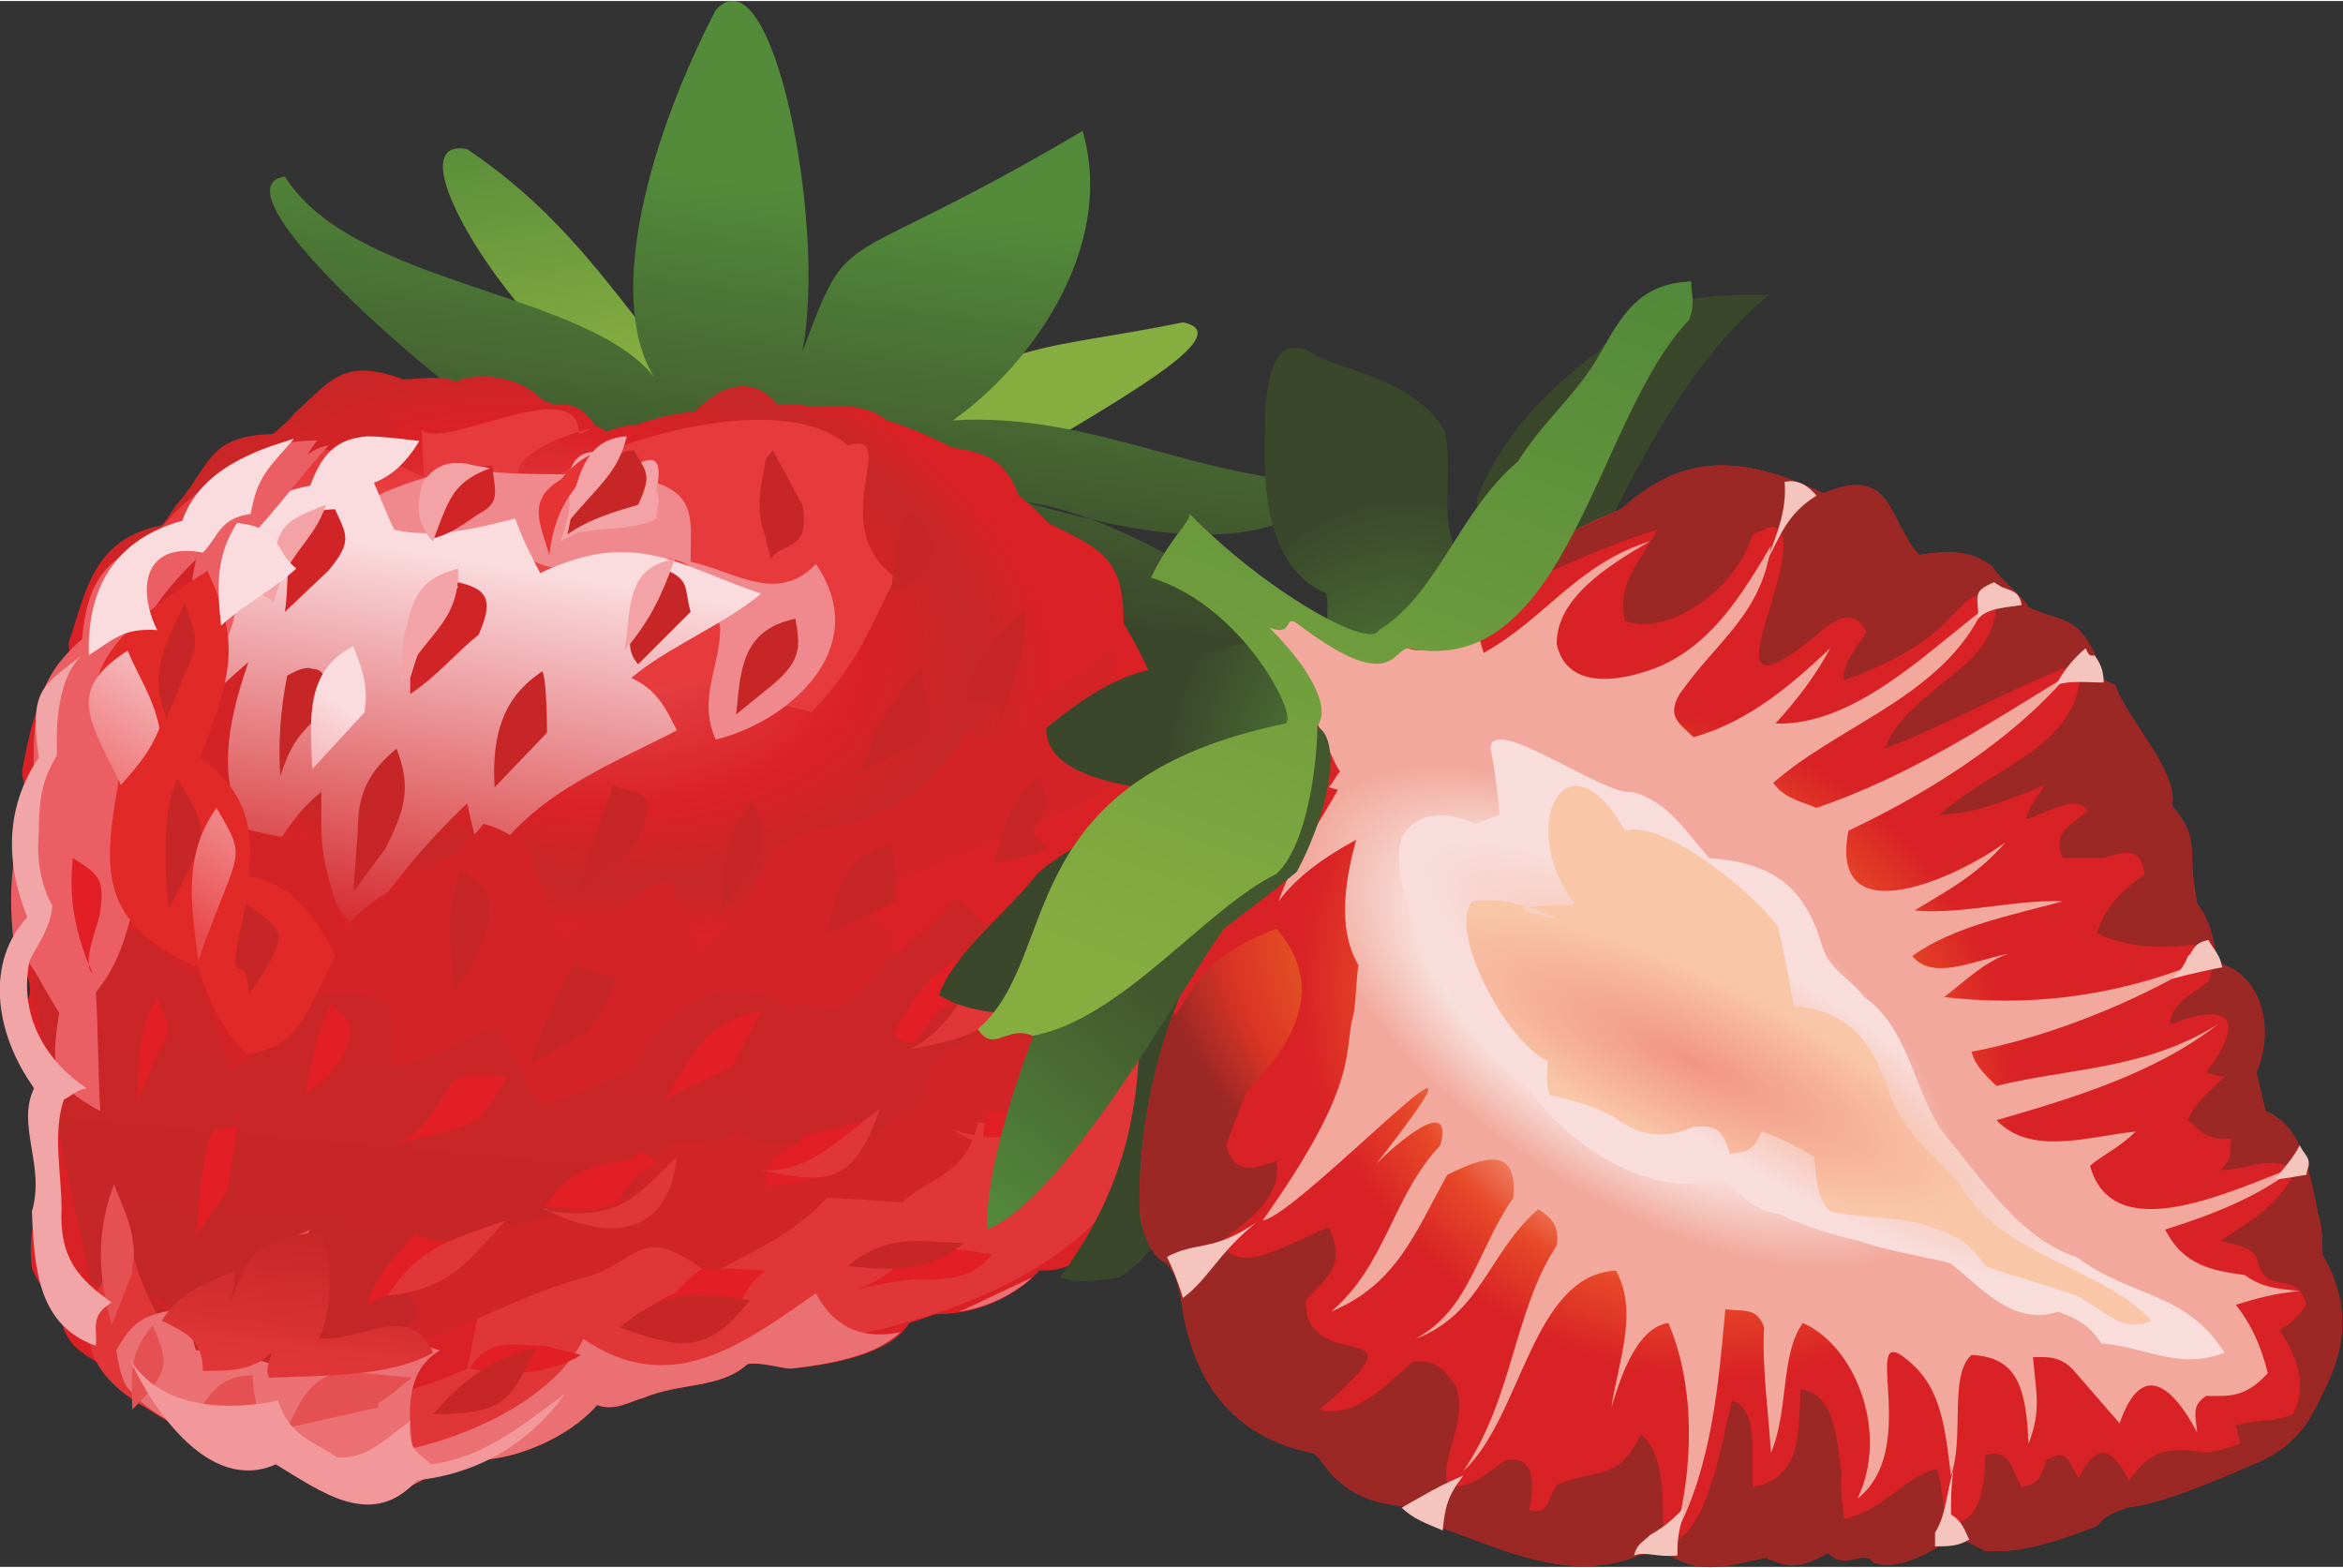 <?xml version="1.0" encoding="UTF-8"?>
<!DOCTYPE svg PUBLIC "-//W3C//DTD SVG 1.1//EN" "http://www.w3.org/Graphics/SVG/1.1/DTD/svg11.dtd">
<!-- Creator: CorelDRAW X7 -->
<svg xmlns="http://www.w3.org/2000/svg" xml:space="preserve" width="1067px" height="714px" version="1.1" shape-rendering="geometricPrecision" text-rendering="geometricPrecision" image-rendering="optimizeQuality" fill-rule="evenodd" clip-rule="evenodd"
viewBox="0 0 1028 687"
 xmlns:xlink="http://www.w3.org/1999/xlink">
 <rect x="0" y="0" width="1028" height="687" fill="#333333" stroke="none"/>
 <defs>
    <linearGradient id="id0" gradientUnits="userSpaceOnUse" x1="321.028" y1="25.958" x2="340.362" y2="151.137">
     <stop offset="0" stop-opacity="1" stop-color="#53893A"/>
     <stop offset="1" stop-opacity="1" stop-color="#86AD40"/>
    </linearGradient>
    <linearGradient id="id1" gradientUnits="userSpaceOnUse" x1="371.993" y1="85.6" x2="350.671" y2="256.544">
     <stop offset="0" stop-opacity="1" stop-color="#538B3A"/>
     <stop offset="1" stop-opacity="1" stop-color="#3B472B"/>
    </linearGradient>
    <radialGradient id="id2" gradientUnits="userSpaceOnUse" gradientTransform="matrix(1.399 0.277 -0.178 0.885 -51 -38)" cx="247.973" cy="270.468" r="151.069" fx="247.973" fy="270.468">
     <stop offset="0" stop-opacity="1" stop-color="#EA5558"/>
     <stop offset="0.612" stop-opacity="1" stop-color="#DA2125"/>
     <stop offset="0.839" stop-opacity="1" stop-color="#C62727"/>
     <stop offset="1" stop-opacity="1" stop-color="#DA2125"/>
    </radialGradient>
    <linearGradient id="id3" gradientUnits="userSpaceOnUse" x1="213.275" y1="464.012" x2="199.768" y2="616.175">
     <stop offset="0" stop-opacity="1" stop-color="#CA2627"/>
     <stop offset="1" stop-opacity="1" stop-color="#C12728"/>
    </linearGradient>
    <radialGradient id="id4" gradientUnits="userSpaceOnUse" gradientTransform="matrix(1.458 0.259 -0.078 0.374 -64 104)" cx="180.642" cy="240.253" r="75.678" fx="180.642" fy="240.253">
     <stop offset="0" stop-opacity="1" stop-color="#EA5558"/>
     <stop offset="1" stop-opacity="1" stop-color="#E73A3C"/>
    </radialGradient>
    <linearGradient id="id5" gradientUnits="userSpaceOnUse" x1="189.637" y1="243.17" x2="160.811" y2="415.496">
     <stop offset="0" stop-opacity="1" stop-color="#FADBDE"/>
     <stop offset="1" stop-opacity="1" stop-color="#D32326"/>
    </linearGradient>
    <linearGradient id="id6" gradientUnits="userSpaceOnUse" x1="127.621" y1="295.201" x2="65.278" y2="396.746">
     <stop offset="0" stop-opacity="1" stop-color="#FADBDE"/>
     <stop offset="1" stop-opacity="1" stop-color="#E94A4C"/>
    </linearGradient>
    <linearGradient id="id7" gradientUnits="userSpaceOnUse" x1="133.335" y1="600.03" x2="140.425" y2="541.298">
     <stop offset="0" stop-opacity="1" stop-color="#E13637"/>
     <stop offset="1" stop-opacity="1" stop-color="#C62727"/>
    </linearGradient>
    <radialGradient id="id8" gradientUnits="userSpaceOnUse" gradientTransform="matrix(-0.085 1.095 -0.851 0.022 947 -329)" cx="605.212" cy="341.024" r="111.877" fx="605.212" fy="341.024">
     <stop offset="0" stop-opacity="1" stop-color="#538B3A"/>
     <stop offset="1" stop-opacity="1" stop-color="#3B472B"/>
    </radialGradient>
    <radialGradient id="id9" gradientUnits="userSpaceOnUse" gradientTransform="matrix(1.224 0.839 -0.694 1.023 153 -620)" cx="727.043" cy="455.235" r="112.13" fx="727.043" fy="455.235">
     <stop offset="0" stop-opacity="1" stop-color="#EF7C24"/>
     <stop offset="0.38" stop-opacity="1" stop-color="#F6CBB2"/>
     <stop offset="0.749" stop-opacity="1" stop-color="#E74928"/>
     <stop offset="1" stop-opacity="1" stop-color="#D92226"/>
    </radialGradient>
    <radialGradient id="id10" gradientUnits="userSpaceOnUse" gradientTransform="matrix(1.381 0.725 -0.516 0.913 -40 -470)" cx="700.67" cy="440.746" r="133.343" fx="700.67" fy="440.746">
     <stop offset="0" stop-opacity="1" stop-color="#E43024"/>
     <stop offset="0.62" stop-opacity="1" stop-color="#E45723"/>
     <stop offset="0.82" stop-opacity="1" stop-color="#DC3525"/>
     <stop offset="1" stop-opacity="1" stop-color="#9B2825"/>
    </radialGradient>
    <radialGradient id="id11" gradientUnits="userSpaceOnUse" gradientTransform="matrix(1.363 0.891 -0.405 0.653 -79 -483)" cx="715.343" cy="446.126" r="100.064" fx="715.343" fy="446.126">
     <stop offset="0" stop-opacity="1" stop-color="#FAFBFB"/>
     <stop offset="0.541" stop-opacity="1" stop-color="#F9F0EC"/>
     <stop offset="1" stop-opacity="1" stop-color="#F2A89C"/>
    </radialGradient>
    <radialGradient id="id12" gradientUnits="userSpaceOnUse" gradientTransform="matrix(1.389 0.882 -0.213 0.329 -200 -366)" cx="769.385" cy="465.201" r="103.992" fx="769.385" fy="465.201">
     <stop offset="0" stop-opacity="1" stop-color="#F6B293"/>
     <stop offset="1" stop-opacity="1" stop-color="#F8DDDB"/>
    </radialGradient>
    <radialGradient id="id13" gradientUnits="userSpaceOnUse" gradientTransform="matrix(1.419 0.688 -0.233 0.386 -203 -225)" cx="742.553" cy="465.132" r="84.759" fx="742.553" fy="465.132">
     <stop offset="0" stop-opacity="1" stop-color="#F29584"/>
     <stop offset="1" stop-opacity="1" stop-color="#F9C6A8"/>
    </radialGradient>
    <linearGradient id="id14" gradientUnits="userSpaceOnUse" x1="441.252" y1="540.41" x2="519.387" y2="445.84">
     <stop offset="0" stop-opacity="1" stop-color="#53893A"/>
     <stop offset="1" stop-opacity="1" stop-color="#42572E"/>
    </linearGradient>
    <linearGradient id="id15" gradientUnits="userSpaceOnUse" x1="652.369" y1="100.898" x2="530.652" y2="439.118">
     <stop offset="0" stop-opacity="1" stop-color="#53893A"/>
     <stop offset="1" stop-opacity="1" stop-color="#86AD40"/>
    </linearGradient>
 </defs>
 <g id="Слой_x0020_1">
  <g id="_3435716720">
   <path fill="url(#id0)" d="M519 141c-64,13 -82,7 -129,51 17,10 31,14 53,12 44,-27 102,-58 76,-63zm-314 -76c-35,-7 22,87 86,125 10,-10 14,-2 13,-21 -30,-32 -50,-71 -99,-104z"/>
   <path fill="url(#id1)" d="M247 204c-49,-28 -156,-122 -122,-127 30,48 132,50 162,88 -22,-36 -1,-107 27,-161 25,-28 49,95 38,150 22,-59 13,-32 123,-97 15,52 -24,104 -57,127 63,-4 112,29 172,27 -37,39 -102,19 -140,9 53,5 166,85 131,94 -71,10 -90,-23 -131,-42 -75,-44 -140,6 -203,-68l0 0z"/>
   <path fill="url(#id2)" d="M326 169c-8,0 -15,5 -21,11 -9,1 -18,3 -26,6 -4,0 -8,1 -13,3 -1,-1 -3,-2 -5,-3 -4,-6 -9,-10 -18,-9 -2,-1 -3,-1 -5,-2 -13,-13 -32,-11 -38,-8 -6,-3 -18,-1 -23,-1 -27,-10 -32,1 -48,15 -2,3 -5,5 -7,7 -1,1 -2,2 -3,2 -26,1 -26,11 -39,28 -4,4 -6,9 -9,12 -30,6 -33,28 -41,52 1,3 0,6 0,8 -14,15 -16,26 -20,46 -1,4 1,7 1,10 -1,7 -1,15 -2,22 -5,26 -3,41 4,63l0 1c1,5 -2,8 -4,13 3,14 3,31 9,40 1,0 1,1 1,1 1,5 1,9 2,13 -1,10 -2,23 -2,29 -6,8 -6,18 -5,28 2,5 4,8 7,11l0 1c2,4 4,7 6,10 1,10 8,15 17,20 2,2 5,4 8,6 15,23 45,29 70,31 2,1 3,2 5,2 11,12 20,14 36,17 13,2 23,-5 31,-11 3,-1 6,-2 9,-3 21,2 47,-10 59,-24 8,3 15,-2 20,-3 16,-7 34,-4 46,-15 6,-1 15,2 19,2 21,-2 44,-7 52,-20 3,-1 6,-2 9,-3 2,-1 5,-1 7,-1 17,-1 32,-9 41,-19 12,0 17,-3 24,-12 10,-6 13,-15 16,-25 17,-12 17,-21 19,-43 5,-7 6,-14 9,-20 9,-15 10,-37 6,-51 0,-7 0,-14 -1,-21 1,-3 1,-6 1,-9 4,-18 0,-26 -8,-34 -2,-10 -5,-20 -9,-30l0 0 0 0 -1 -1 0 0c-1,-4 -4,-11 -8,-17 -3,-7 -7,-14 -11,-21 0,-28 -9,-32 -31,-43 -1,0 -2,-1 -3,-2 -4,-4 -8,-8 -12,-11 -6,-16 -15,-19 -29,-21 -10,-5 -19,-9 -29,-12 -7,-6 -18,-7 -28,-6 -3,0 -6,0 -10,-1 -3,0 -6,0 -10,0 -5,-6 -10,-8 -15,-8l0 0z"/>
   <path fill="url(#id3)" d="M517 335c-16,32 -47,55 -86,70 -3,-4 -5,-8 -12,-11 -7,8 -15,16 -24,23 -68,18 -151,20 -225,12 1,-2 1,-4 2,-7 -5,2 -9,4 -12,6 -64,-8 -119,-22 -149,-39 2,59 29,173 29,173l55 41 51 -4c186,-107 395,-79 371,-264l0 0z"/>
   <path fill="#E13637" fill-rule="nonzero" d="M57 545c21,86 97,78 148,55 4,-20 8,-39 12,-59 75,7 120,-27 189,-43 20,-11 29,-20 47,-34 69,14 70,-47 74,-103 4,131 -26,196 -150,224 -30,-6 -49,7 -68,18 -44,4 -76,27 -114,41 -91,-4 -200,-28 -138,-99z"/>
   <path fill="url(#id4)" d="M186 209c-79,-42 -142,37 -128,66l90 -2c-12,17 8,17 11,25 23,9 43,-4 58,-8l12 17c31,-3 57,-8 91,-6 10,8 24,7 36,11 22,-23 25,-37 37,-59 -32,-23 3,-65 -21,-58 -34,-30 -134,8 -134,21 -38,-15 41,-35 16,-26 0,-28 -60,8 -69,-2l1 21z"/>
   <path fill="#F0898D" fill-rule="nonzero" d="M158 221c13,-8 37,-15 46,-16 27,5 56,0 83,6 19,6 16,18 16,35 19,4 38,19 55,1 26,38 -14,70 -44,77 -8,-18 2,-32 2,-49 -14,-65 -53,1 -96,-39 -26,-1 -69,30 -62,-15l0 0z"/>
   <path fill="url(#id5)" d="M105 226c25,-17 37,-12 57,-19 4,8 7,17 11,25 18,4 38,-1 53,-5 4,11 8,18 11,24 42,-20 61,-3 97,9 -17,14 -42,24 -57,37 11,5 15,13 20,23 -31,16 -66,29 -85,62 -2,-10 -5,-20 -7,-30 -20,19 -34,37 -47,56 -19,-13 -17,-44 -17,-61 -19,15 -25,38 -41,53 -12,-28 -20,-53 -21,-85 -9,17 -19,30 -35,41 -23,-70 20,-129 61,-130l0 0z"/>
   <path fill="#EB5F64" fill-rule="nonzero" d="M146 193c-37,-2 -50,12 -68,42 -33,5 -40,22 -42,45 -21,18 -22,35 -21,65 -9,24 -12,41 -9,68 10,12 13,20 20,31 -4,24 -3,32 18,43 -1,-15 -1,-43 -2,-52 9,-11 13,-23 16,-36 22,-19 18,-33 1,-54 22,-8 27,-18 36,-36 -3,-11 -11,-10 -17,-16 29,-2 25,-31 29,-55 14,-14 25,-30 39,-45l0 0z"/>
   <path fill="#D02427" fill-rule="nonzero" d="M134 602c11,-8 26,-10 39,-16 23,-13 -2,-23 -2,-26 15,-16 30,-18 50,-22 20,-5 53,-13 57,-15 11,-35 25,-15 46,-27 8,7 17,4 26,6 30,5 40,-12 57,-22 -4,-18 19,-23 24,-28 17,3 31,4 48,7 27,-7 28,-24 37,-46 -8,41 -39,61 -65,81l-22 -2c-5,24 -22,24 -33,35l-33 -2c-18,19 -34,23 -51,34 -31,-23 -30,-8 -52,0 -30,8 -50,20 -72,28 -59,47 -89,-3 -125,-21 23,23 48,28 71,36l0 0z"/>
   <path fill="#D32326" fill-rule="nonzero" d="M86 245c-28,27 -36,51 -34,100 -3,40 -4,59 32,82 1,0 2,0 3,0 4,15 9,28 14,42 19,-11 30,-23 35,-34 8,1 16,1 24,1 3,1 6,2 10,3 3,7 2,26 2,29 15,-3 29,-11 42,-17l2 1 -1 1c1,-1 2,-2 2,-3 8,10 13,22 19,34 14,-2 28,-9 40,-15l1 0c18,-32 42,-44 71,-27 1,0 2,-1 2,-2l18 2c31,-22 28,-35 10,-43 2,-3 3,-5 4,-8 38,-16 77,-31 114,-49 -3,-22 -6,-33 -8,-58 -10,7 -19,14 -30,20 -8,17 -21,28 -33,15 -13,24 -36,41 -65,44 -7,2 -14,5 -21,8 -9,16 -14,36 -33,45 -5,-10 -10,-19 -11,-30 -3,0 -5,1 -8,1 -11,9 -23,18 -41,22 -5,-11 -11,-23 -13,-36 -6,-5 -12,-10 -21,-12 -13,19 -45,26 -61,46 -5,-15 -9,-28 -10,-39 -1,1 -2,1 -3,2 -10,-3 -21,-4 -31,-7 -11,-22 -8,-44 2,-73 -8,7 -16,14 -22,21 -2,-3 -5,-6 -9,-10 3,-18 4,-37 8,-56l0 0z"/>
   <path fill="#E12928" fill-rule="nonzero" d="M91 250c16,34 9,48 -3,82 22,16 23,34 21,52 20,3 31,20 38,35 -12,22 -14,40 -39,43 -11,-12 -17,-24 -21,-38 -47,-20 -41,-47 -34,-87 -33,-42 10,-69 38,-87l0 0z"/>
   <path fill="#D02427" fill-rule="nonzero" d="M196 254l5 3c-13,13 -16,24 -21,40l0 7c12,-8 19,-17 30,-26 8,-18 2,-21 -14,-24l0 0zm-49 -31c-25,0 -19,26 -22,45l19 -18c11,-13 8,-16 3,-27l0 0zm69 -19c-17,0 -19,1 -26,17l-1 15c9,-2 15,-7 21,-11 10,-5 7,-10 6,-21zm-51 -25c-15,3 -23,8 -30,20 12,-9 22,-1 34,-1 9,-13 5,-12 -4,-19z"/>
   <path fill="#F3A3A5" fill-rule="nonzero" d="M274 203c3,5 19,-13 14,12 2,4 0,8 0,12 -9,5 -22,4 -33,6 -3,0 -6,3 -9,4 2,-6 3,-9 4,-16 -4,-22 8,-29 24,-18l0 0z"/>
   <path fill="#C72627" fill-rule="nonzero" d="M252 423c-7,8 -19,41 -19,43 8,-4 17,-10 25,-14 6,-8 10,-16 13,-24 -7,0 -13,-3 -19,-5l0 0zm-144 -27c-11,47 1,15 1,40 20,-28 15,-28 -1,-40zm94 -15c-7,18 -4,34 -3,53 9,-10 13,-20 16,-32 1,-13 -4,-14 -13,-21zm189 -12c-23,10 -23,19 -28,40l30 -14c0,-8 0,-15 -2,-26zm-313 -28c-8,14 -5,48 -4,57 5,-8 9,-18 13,-25 4,-14 -3,-20 -9,-32zm252 10c-13,15 -12,32 -14,50l17 -25c2,-8 2,-16 -3,-25l0 0zm-61 -7c-5,14 -13,38 -16,48l22 -18c7,-7 7,-13 10,-21 -5,-9 -9,-5 -16,-9zm-95 -16c-12,10 -17,19 -17,36l-2 27 14 -19c8,-16 12,-26 5,-44zm282 12c-14,11 -15,23 -20,38 45,-8 8,-7 20,-18 6,-10 2,-11 0,-20l0 0zm-319 -47c-2,-1 -6,0 -11,3 -3,15 -4,30 -3,44 4,-12 7,-18 20,-29 0,-7 2,-18 -6,-18zm101 1c-10,7 -23,18 -21,51l23 -24c0,-2 0,-22 -2,-27zm251 6c-3,14 2,28 4,41l15 -19c-4,-10 -16,-20 -19,-22zm-85 -7c-9,9 -13,17 -20,26 -3,12 0,5 -8,20 10,-6 22,-10 31,-16 2,-11 -1,-19 -3,-30l0 0zm-323 -29c-11,24 -15,31 -8,51l12 -29c2,-10 -2,-15 -4,-22zm268 7c-24,5 -24,23 -26,42l16 -13c13,-11 12,-17 10,-29l0 0zm101 -4c-12,10 -23,20 -27,40 7,1 11,-2 18,4 4,-16 9,-24 9,-44l0 0zm-159 -18c-5,9 -10,16 -15,26 1,7 -1,10 4,16l23 -23c-3,-11 0,-14 -12,-19l0 0zm108 -25c-7,8 -7,30 -8,35 6,-1 11,-6 16,-10 4,-15 2,-16 -8,-25zm-121 -27c-18,3 -18,8 -26,23 -1,4 -2,9 -3,14 10,-7 21,-10 31,-13 6,-13 4,-14 -2,-24zm61 0l-3 4c-2,11 -5,23 0,34 0,3 2,7 2,10 5,-8 18,-3 14,-24l-13 -24 0 0z"/>
   <path fill="#E63333" fill-rule="nonzero" d="M246 210c-15,9 -9,19 -5,33 3,-25 14,-32 27,-47 -11,3 -15,6 -22,14z"/>
   <path fill="#EA7073" fill-rule="nonzero" d="M81 573c-16,4 -21,3 -30,19 1,6 2,11 4,15 15,20 43,26 67,28 2,1 3,2 5,2 11,12 20,14 36,17 12,2 23,-5 31,-11 3,-1 6,-2 9,-3 21,2 47,-10 59,-24 8,3 15,-2 20,-3 16,-7 34,-4 46,-15 6,-1 15,2 19,2 18,-2 38,-6 48,-16 -14,3 -28,0 -37,-17 -33,23 -64,46 -102,20 -12,24 -45,41 -75,48 -1,-11 -5,-33 12,-43 -27,-9 -46,2 -73,6 -6,-1 -21,-7 -34,-6 -2,-6 -3,-13 -5,-19l0 0zm372 -13c-9,4 -21,10 -32,15 13,-2 24,-8 32,-15z"/>
   <path fill="#E11F25" fill-rule="nonzero" d="M239 590c-14,0 -24,-4 -33,10 17,3 34,3 49,-6l-16 -4zm79 -34c-10,5 -3,-9 -22,11 0,0 -10,3 -17,13 6,0 30,-8 44,-5 3,-7 6,-13 13,-18l-18 -1 0 0zm-102 -17c-13,1 -15,10 -34,2 -8,10 -17,17 -21,31 19,-9 37,-15 55,-33l0 0zm208 9c-10,0 -15,-2 -25,3 -8,5 -12,11 -23,14 11,-2 22,-5 33,-4 10,-1 18,-1 26,-11l-11 -2 0 0zm-143 -43c-1,0 -2,1 -3,3 -18,3 -28,4 -39,21 12,1 19,3 31,-2 2,-2 10,-14 18,-17 -1,-1 -5,-5 -7,-5zm-177 -12c-2,2 -8,1 -11,3 -3,8 -4,16 -5,24 -1,7 -1,14 -2,21 5,-6 9,-13 14,-19 1,-9 3,-22 4,-29zm1 -5c-1,1 -1,3 -1,5 1,-1 1,-3 1,-5zm275 3l-27 7c-6,8 -17,5 -17,22 12,-1 21,-3 32,-6 7,-8 14,-11 14,-23l-2 0 0 0zm-158 -19c-8,-1 -15,-2 -22,1 -9,9 -9,21 -28,29 11,-4 25,-4 39,-12 4,-7 8,-10 11,-18l0 0zm246 0c-14,-1 -24,11 -27,15 -13,-1 -7,9 -11,14 11,2 20,-3 27,-6 15,-6 12,-13 11,-23zm-399 -35c-9,14 -8,30 -9,46l10 -23c7,-11 2,-14 -1,-23l0 0zm76 3c-6,14 -8,23 -11,39 12,-6 18,-19 18,-19 5,-14 -1,-13 -7,-20zm189 3c-6,1 -10,3 -15,5 -13,7 -19,21 -28,35 7,-5 23,-12 30,-15 5,-10 8,-15 13,-25zm91 -25c-17,8 -23,17 -33,35 13,14 13,-12 26,-12 13,-11 8,-14 7,-23zm-386 5c0,2 1,3 2,4 -1,-1 -1,-3 -2,-4zm-7 -47c-2,17 1,32 7,47 -1,-7 5,-20 5,-24 2,-14 -1,-16 -12,-23zm472 8c-16,12 -32,15 -28,40l10 -1c7,-6 19,-13 18,-39l0 0z"/>
   <path fill="#E55052" fill-rule="nonzero" d="M111 603c-17,0 -20,11 -28,22 40,-8 27,-6 28,-22zm38 -2c-15,5 -17,14 -23,25l40 -9 0 -2c6,-3 10,-8 15,-11l-32 -3 0 0zm-82 -20c-11,13 -9,22 -9,37 17,-17 16,-21 9,-37zm69 -42c-4,2 -7,3 -11,5 -14,9 -20,27 -26,43 16,-11 22,-16 30,-28 0,-8 4,-14 7,-20l0 0zm-86 -20c-8,22 -7,40 -1,62l9 -23 0 -2c3,-14 -4,-26 -8,-37l0 0z"/>
   <path fill="#F3A3A5" fill-rule="nonzero" d="M201 249c-19,5 -20,15 -24,31l-1 20c8,-21 26,-26 25,-51zm95 -4c-22,3 -19,23 -22,40 12,-14 17,-26 22,-40zm-153 -24c-23,9 -18,9 -27,33 -6,8 2,6 4,10 5,-21 18,-27 23,-43zm62 -18c-8,-1 -14,0 -20,9 0,3 -5,15 5,25 7,-19 9,-26 25,-32 -4,-1 -7,-1 -10,-2l0 0zm70 -12c-22,1 -22,26 -27,39 16,-19 23,-23 27,-39z"/>
   <path fill="#E13637" fill-rule="nonzero" d="M222 535c-26,9 -38,12 -52,33 28,-3 35,-15 52,-33zm75 -28c-18,18 -26,28 -55,24l-5 -2c28,15 56,15 60,-22l0 0zm89 -21c-18,13 -30,28 -52,27 26,5 40,9 52,-27zm102 -11c-20,14 -40,31 -70,20 27,18 57,15 70,-20zm-54 -62c-7,16 -16,38 -35,47 30,-6 48,-9 35,-47l0 0z"/>
   <path fill="#C72627" fill-rule="nonzero" d="M235 591c-19,4 -33,15 -45,29 33,0 34,-7 45,-29zm77 -23c-16,-1 -26,2 -40,14 24,8 37,14 57,-12 -7,-1 -12,-2 -17,-2zm111 -23c-21,-1 -34,-4 -51,10 20,2 35,3 51,-10z"/>
   <path fill="url(#id6)" d="M95 354c-15,21 -11,43 -8,67 18,-51 22,-43 8,-67zm60 -71c-21,11 -19,31 -18,54l23 -25 0 -1c2,-11 -2,-20 -5,-28l0 0zm-99 2c-28,18 -16,31 -3,59 8,-9 13,-15 17,-25 -3,-14 -9,-22 -14,-34l0 0zm48 -56c-9,14 -9,27 -7,45 11,-10 22,-15 33,-25 -10,-8 -6,-18 -26,-20zm57 -38c-11,1 -19,5 -25,22 21,3 36,0 48,-20 -9,-1 -16,-2 -23,-2z"/>
   <path fill="url(#id7)" d="M103 557c1,3 -2,14 -2,14 10,-27 15,-28 40,-31 5,15 5,33 -1,47 22,0 40,-16 50,6 -19,11 -50,10 -72,11 -2,-5 1,-8 1,-11 -8,8 -18,8 -30,8 0,-14 -8,-17 -18,-22 8,-13 19,-16 32,-22l0 0z"/>
   <path fill="#F2A5A6" fill-rule="nonzero" d="M25 331c-7,11 -8,21 -8,35 -1,11 1,22 6,31 -1,10 -6,16 -10,24 -5,24 7,44 25,56 -5,1 -6,3 -10,5 -5,15 -1,32 -1,48 -1,22 8,31 22,41 -10,6 -6,12 -7,19 -25,-9 -27,-33 -28,-59 6,-20 -7,-38 1,-54 -18,-25 -21,-56 -3,-75 -11,-27 -8,-51 5,-70 -4,-30 1,-31 19,-45 -13,12 -11,40 -11,44l0 0z"/>
   <path fill="#FADBDE" fill-rule="nonzero" d="M39 287c-1,-30 12,-51 41,-59 8,-23 33,-31 49,-36 -11,13 -16,16 -19,33 -14,2 -14,10 -21,17 -26,-5 -29,16 -20,34 -15,-1 -19,4 -30,11l0 0z"/>
   <path fill="#F2989B" fill-rule="nonzero" d="M57 596c17,27 56,20 65,18 5,16 16,18 26,25 13,1 22,-9 32,-16 -2,14 6,15 9,19 24,-3 41,-18 59,-31 -16,22 -38,35 -65,38 -20,22 -42,5 -62,-7 -29,13 -54,-24 -64,-46z"/>
   <path fill="url(#id8)" d="M607 282c17,1 31,6 48,4 19,-15 32,-41 51,-57 19,-38 39,-74 70,-100 -30,-1 -55,2 -75,25 -24,18 -41,36 -53,64 1,10 -3,19 -6,27 -12,-13 -4,-37 -8,-56 -11,-20 -36,-25 -56,-33 -21,-15 -23,16 -23,32 -1,30 2,61 27,72 1,6 0,12 0,19 -23,2 -48,1 -65,13 -23,0 -42,14 -58,27 0,22 36,25 56,29 -17,8 -48,24 -60,35 -13,17 -36,34 -43,53 18,13 71,11 87,-6 4,51 -5,91 -34,130 8,3 19,1 26,0 23,-14 27,-42 46,-62 49,-48 35,-129 56,-185 7,-11 9,-19 14,-31l0 0z"/>
   <path fill="url(#id9)" d="M933 661c-5,2 -9,3 -13,8 -18,7 -33,12 -49,11 -6,-3 -9,-6 -17,-4 -8,5 -22,13 -32,9 -5,-7 -6,-13 -17,-9 -8,5 -19,13 -30,7 -16,3 -28,8 -42,-1 -1,0 -8,-2 -14,0 -30,12 -58,-2 -86,-12 -3,-3 -6,-6 -10,-9 -16,-1 -31,-3 -43,-20 -1,-1 -2,-3 -4,-4 -31,-6 -53,-27 -58,-69 -2,-6 -1,-8 -6,-14 -5,-3 -11,-11 -12,-24 -1,-59 22,-127 71,-171 6,-7 -3,-11 2,-19 -3,-3 0,-22 -3,-24 7,-11 28,-23 32,-34 24,-3 17,3 38,1 6,-5 14,-10 20,-16 9,-25 29,-35 51,-44 24,-21 47,-27 89,-7 31,-13 28,12 42,27 13,-2 23,-2 32,5 2,4 15,15 16,18 15,7 20,3 29,20 1,8 2,12 9,14 5,15 28,38 25,53 13,16 6,17 11,43 6,8 7,15 9,26 20,5 25,30 17,48l4 17c16,7 19,25 23,45 2,6 2,12 2,18 12,21 11,40 0,61 -7,15 -13,23 -28,30 -19,8 -41,18 -58,20l0 0z"/>
   <path fill="url(#id10)" d="M501 535c1,10 6,17 11,19 5,6 4,8 6,14 5,42 27,63 58,69 2,1 3,3 4,4 12,17 27,19 43,20 4,3 7,6 10,9 28,10 56,24 86,12 6,-2 13,0 14,0 14,9 26,4 42,1 11,6 18,3 27,-2 8,8 15,-2 20,4 10,4 24,-4 32,-9 8,-2 11,1 17,4 16,1 31,-4 49,-11 4,-5 8,-6 13,-8 17,-2 39,-12 58,-20 15,-7 21,-15 28,-30 11,-21 12,-40 0,-61 0,-6 0,-12 -2,-18 -4,-20 -7,-38 -23,-45l-4 -17c8,-18 3,-43 -17,-48 -2,-11 -3,-18 -9,-26 -5,-26 2,-27 -11,-43 3,-15 -20,-38 -25,-53 -7,-2 -8,-6 -9,-14 -9,-17 -14,-13 -29,-20 -1,-3 -14,-14 -16,-18 -9,-7 -19,-7 -32,-5 -14,-15 -11,-40 -42,-27 -42,-20 -65,-14 -89,7 -18,8 -36,16 -47,34 14,-5 34,-16 63,-25 -7,14 -18,23 -14,40 19,7 49,-14 56,-38 8,-3 10,-6 13,1 5,20 -34,83 14,44 8,-7 17,-14 23,-2 -4,6 -11,14 -10,21 17,-6 36,-15 48,-29 6,-6 10,-11 19,-8 0,12 -3,21 -16,32 -13,11 -28,21 -33,35 31,-12 58,-28 86,-38 1,37 -36,44 -62,67 13,0 30,-6 46,-13 -2,4 -7,9 -8,15 10,-3 21,-11 27,-4 -7,7 -16,9 -11,21 5,0 11,0 18,0 10,-3 16,-5 18,7 -9,7 -17,13 -21,26 13,6 26,7 42,5 7,3 12,1 7,16 -7,6 -16,9 -17,19 26,-10 34,-3 16,21 3,1 5,2 8,2 -6,6 -13,11 -16,19 6,5 8,9 19,8 -1,5 1,9 -5,14 12,0 25,-8 33,1 -8,14 -17,20 -33,30 4,1 13,2 16,7 4,19 17,4 22,21 -3,4 -7,9 -12,11 7,10 13,24 6,37 -10,4 -16,2 -25,5l2 8c-7,2 -13,5 -21,3 -12,-1 -18,0 -28,13 -6,-12 -13,-19 -22,-1 -5,-8 -5,-13 -14,-8 -3,7 -2,10 -11,12 -5,-9 -5,-17 -16,-14 0,15 -3,33 -18,29 0,-7 -1,-14 -3,-23 -14,3 -23,18 -41,22 0,-3 -2,-14 -1,-20 -2,-12 -2,-35 -18,-37 -1,18 1,39 -21,43 -1,-14 3,-34 -9,-38 -5,19 -11,62 -30,63 -1,-13 2,-39 -10,-48 -11,21 -17,14 -37,22 -5,8 -3,13 -12,11 1,-6 5,-24 -10,-22 -8,5 -16,14 -26,11 -3,-13 9,-27 4,-43 -5,-7 -8,-12 -19,-11 -12,10 -25,25 -41,21 51,-44 -7,-13 -6,-48 9,-10 18,-15 10,-32 -16,6 -41,23 -47,6 12,-9 27,-20 24,-35 -7,2 -18,8 -22,-7 3,-8 6,-17 10,-25 20,-20 34,-45 12,-70 -21,8 -33,17 -44,38l-1 -1c-11,28 -15,58 -15,86 0,2 1,3 1,5l0 0z"/>
   <path fill="url(#id11)" d="M554 535c16,-2 117,-111 50,-25 8,-8 34,-31 28,-8 -21,22 -24,53 -48,73 29,-12 37,-35 51,-60 16,-8 31,-13 29,10 -16,23 -19,49 -43,62 29,-11 32,-38 54,-57 2,2 10,5 8,16 -19,29 -19,67 -41,99 26,-24 30,-86 67,-88 10,18 1,40 -2,60 4,-13 11,-35 25,-37 12,28 11,64 3,93 16,-30 19,-66 22,-99 8,1 14,-1 17,8 -1,17 2,38 3,55 8,-19 4,-43 14,-57 23,10 38,48 24,77 27,-21 3,-73 19,-63 17,12 19,28 22,53 6,-17 -1,-44 9,-53 20,1 24,14 25,39 6,-15 3,-24 2,-38 5,0 12,-1 18,6l20 23c10,-29 24,-15 34,4 -1,-9 -2,-12 4,-16 10,0 17,1 27,-10 -3,-12 -7,-21 -14,-30 10,-3 17,-5 28,-6 -8,-1 -16,-1 -24,-7 -14,-2 -27,-4 -35,-20 19,-6 41,-14 58,-28 -31,12 -81,36 -91,0 6,-5 13,-8 20,-15 -20,2 -46,11 -61,-5 31,-9 69,-20 97,-42 -32,20 -65,19 -97,27 -4,-4 -9,-8 -11,-15 32,-6 71,-21 102,-40 -41,17 -80,20 -114,16 8,-6 17,-15 28,-19 -15,3 -33,12 -42,1 18,-13 44,-18 66,-24 -20,-1 -45,6 -65,4 15,-9 28,-16 40,-30 -20,15 -78,42 -69,-5 34,-16 71,-39 96,-68 -36,22 -69,44 -110,58 -7,-3 -14,-4 -19,-11 30,-26 74,-38 92,-76 -26,20 -57,51 -91,50 9,-10 17,-20 24,-33 -16,15 -35,32 -60,39 -6,-6 -12,-9 -6,-19 16,-23 36,-35 40,-65 -13,22 -26,43 -49,53 -20,8 -41,9 -45,-10 0,-20 22,-34 41,-45 -32,10 -46,34 -73,49 -1,-3 -2,-6 -2,-9 -3,2 -6,4 -9,6 -25,-7 -5,11 -35,-5 -1,4 -49,-13 -54,-9 -7,6 27,34 23,41 3,2 11,25 14,28 -2,2 -3,5 -5,7 1,0 3,1 4,1 -7,13 -20,31 -26,49 8,-11 21,-20 34,-27 -4,15 -9,38 1,55 -1,7 -1,14 -2,21 -5,17 4,29 -40,91l0 0z"/>
   <path fill="url(#id12)" d="M671 478c-22,-18 -65,-80 -56,-111 8,-14 24,-10 32,-6l11 -4c-1,-10 -2,-19 -4,-29 0,-16 50,21 62,19 16,4 24,18 34,29 26,2 41,11 49,37 3,12 12,15 19,24 20,14 22,43 35,60 16,19 33,46 58,54 24,18 48,15 65,42 -20,8 -36,-3 -54,-4 -5,-8 -11,-11 -19,-14 -20,7 -35,-12 -47,-21 -4,-2 -27,-5 -40,-10 -14,-3 -25,-7 -36,-12 -11,-1 -19,-11 -24,-15 -33,9 -67,-15 -85,-39z"/>
   <path fill="url(#id13)" d="M743 494c-14,6 -24,3 -33,-3 -8,-6 -25,-10 -30,-11 -2,-5 -1,-10 -1,-15 -18,-8 -44,-57 -33,-70 14,-2 28,3 38,8 -38,-8 5,-5 7,-7 -26,-33 -4,-78 22,-32 18,-5 58,29 67,42 3,12 5,23 7,35 25,2 35,16 43,41 7,16 18,24 29,36 20,34 63,37 85,61 -13,6 -21,-5 -33,-11 -14,-5 -26,-8 -40,-13 -8,-13 -18,-15 -26,-18 -14,-4 -30,-3 -42,-6 -6,-6 -6,-14 -7,-24 -9,-5 -14,-8 -23,-11 -5,11 -8,8 -14,10 -3,-11 -6,-13 -16,-12l0 0z"/>
   <path fill="#F4C4BD" fill-rule="nonzero" d="M551 536c-19,13 -26,8 -39,15 2,4 5,11 7,18 11,-8 15,-19 32,-33l0 0zm91 111c-10,4 -18,9 -27,14 5,5 11,7 18,10 1,-10 2,-15 9,-24zm97 14c-5,5 -8,8 -15,12 -3,3 -6,4 -7,9 5,-2 10,1 19,0l0 -3c0,-7 2,-12 3,-18zm58 -444c-5,-6 -10,-7 -14,-6 1,12 -3,22 -8,35 6,-11 9,-21 22,-29zm90 48c-1,-6 -4,-6 -9,-8 -1,-1 -2,-1 -3,-2 -10,4 -7,6 -7,16 4,-5 14,-5 19,-6l0 0zm-23 410c-2,-4 -3,-8 -8,-11 0,-6 0,-12 1,-19 -3,9 -3,19 -8,27l0 6c6,0 10,0 15,-3zm59 -376c0,-6 -2,-9 -4,-12 -3,1 -3,-2 -4,-3 -7,6 -10,11 -13,16 7,-2 14,-1 21,-1zm52 125c-1,-6 -4,-8 -6,-12 -7,1 -7,6 -9,7 -2,5 -4,7 -7,10 7,-2 21,-5 22,-5zm38 86c0,-3 -2,-4 -4,-8 -3,6 -7,10 -11,15 3,0 13,-2 14,-2 0,-2 1,-3 1,-5z"/>
   <path fill="url(#id14)" d="M569 382c15,-28 22,-65 4,-65 -13,2 -71,65 -82,71 -20,12 -59,109 -58,151 34,-13 86,-107 104,-132 13,-10 20,-15 32,-25z"/>
   <path fill="url(#id15)" d="M618 284c70,14 82,-101 123,-144 3,-7 1,-12 1,-17 -21,1 -29,12 -39,30 -11,20 -25,30 -37,49 -26,22 -35,58 -61,74 -4,9 -51,-18 -83,-51 0,4 -9,11 -17,28 40,12 65,61 59,64 -122,25 -98,103 -135,134 7,11 13,-2 24,3 39,-7 76,-56 107,-71 14,-13 18,-50 18,-65 6,-8 -3,-25 -21,-43 11,4 6,-6 12,-2 42,32 42,11 49,11l0 0z"/>
  </g>
 </g>
</svg>
